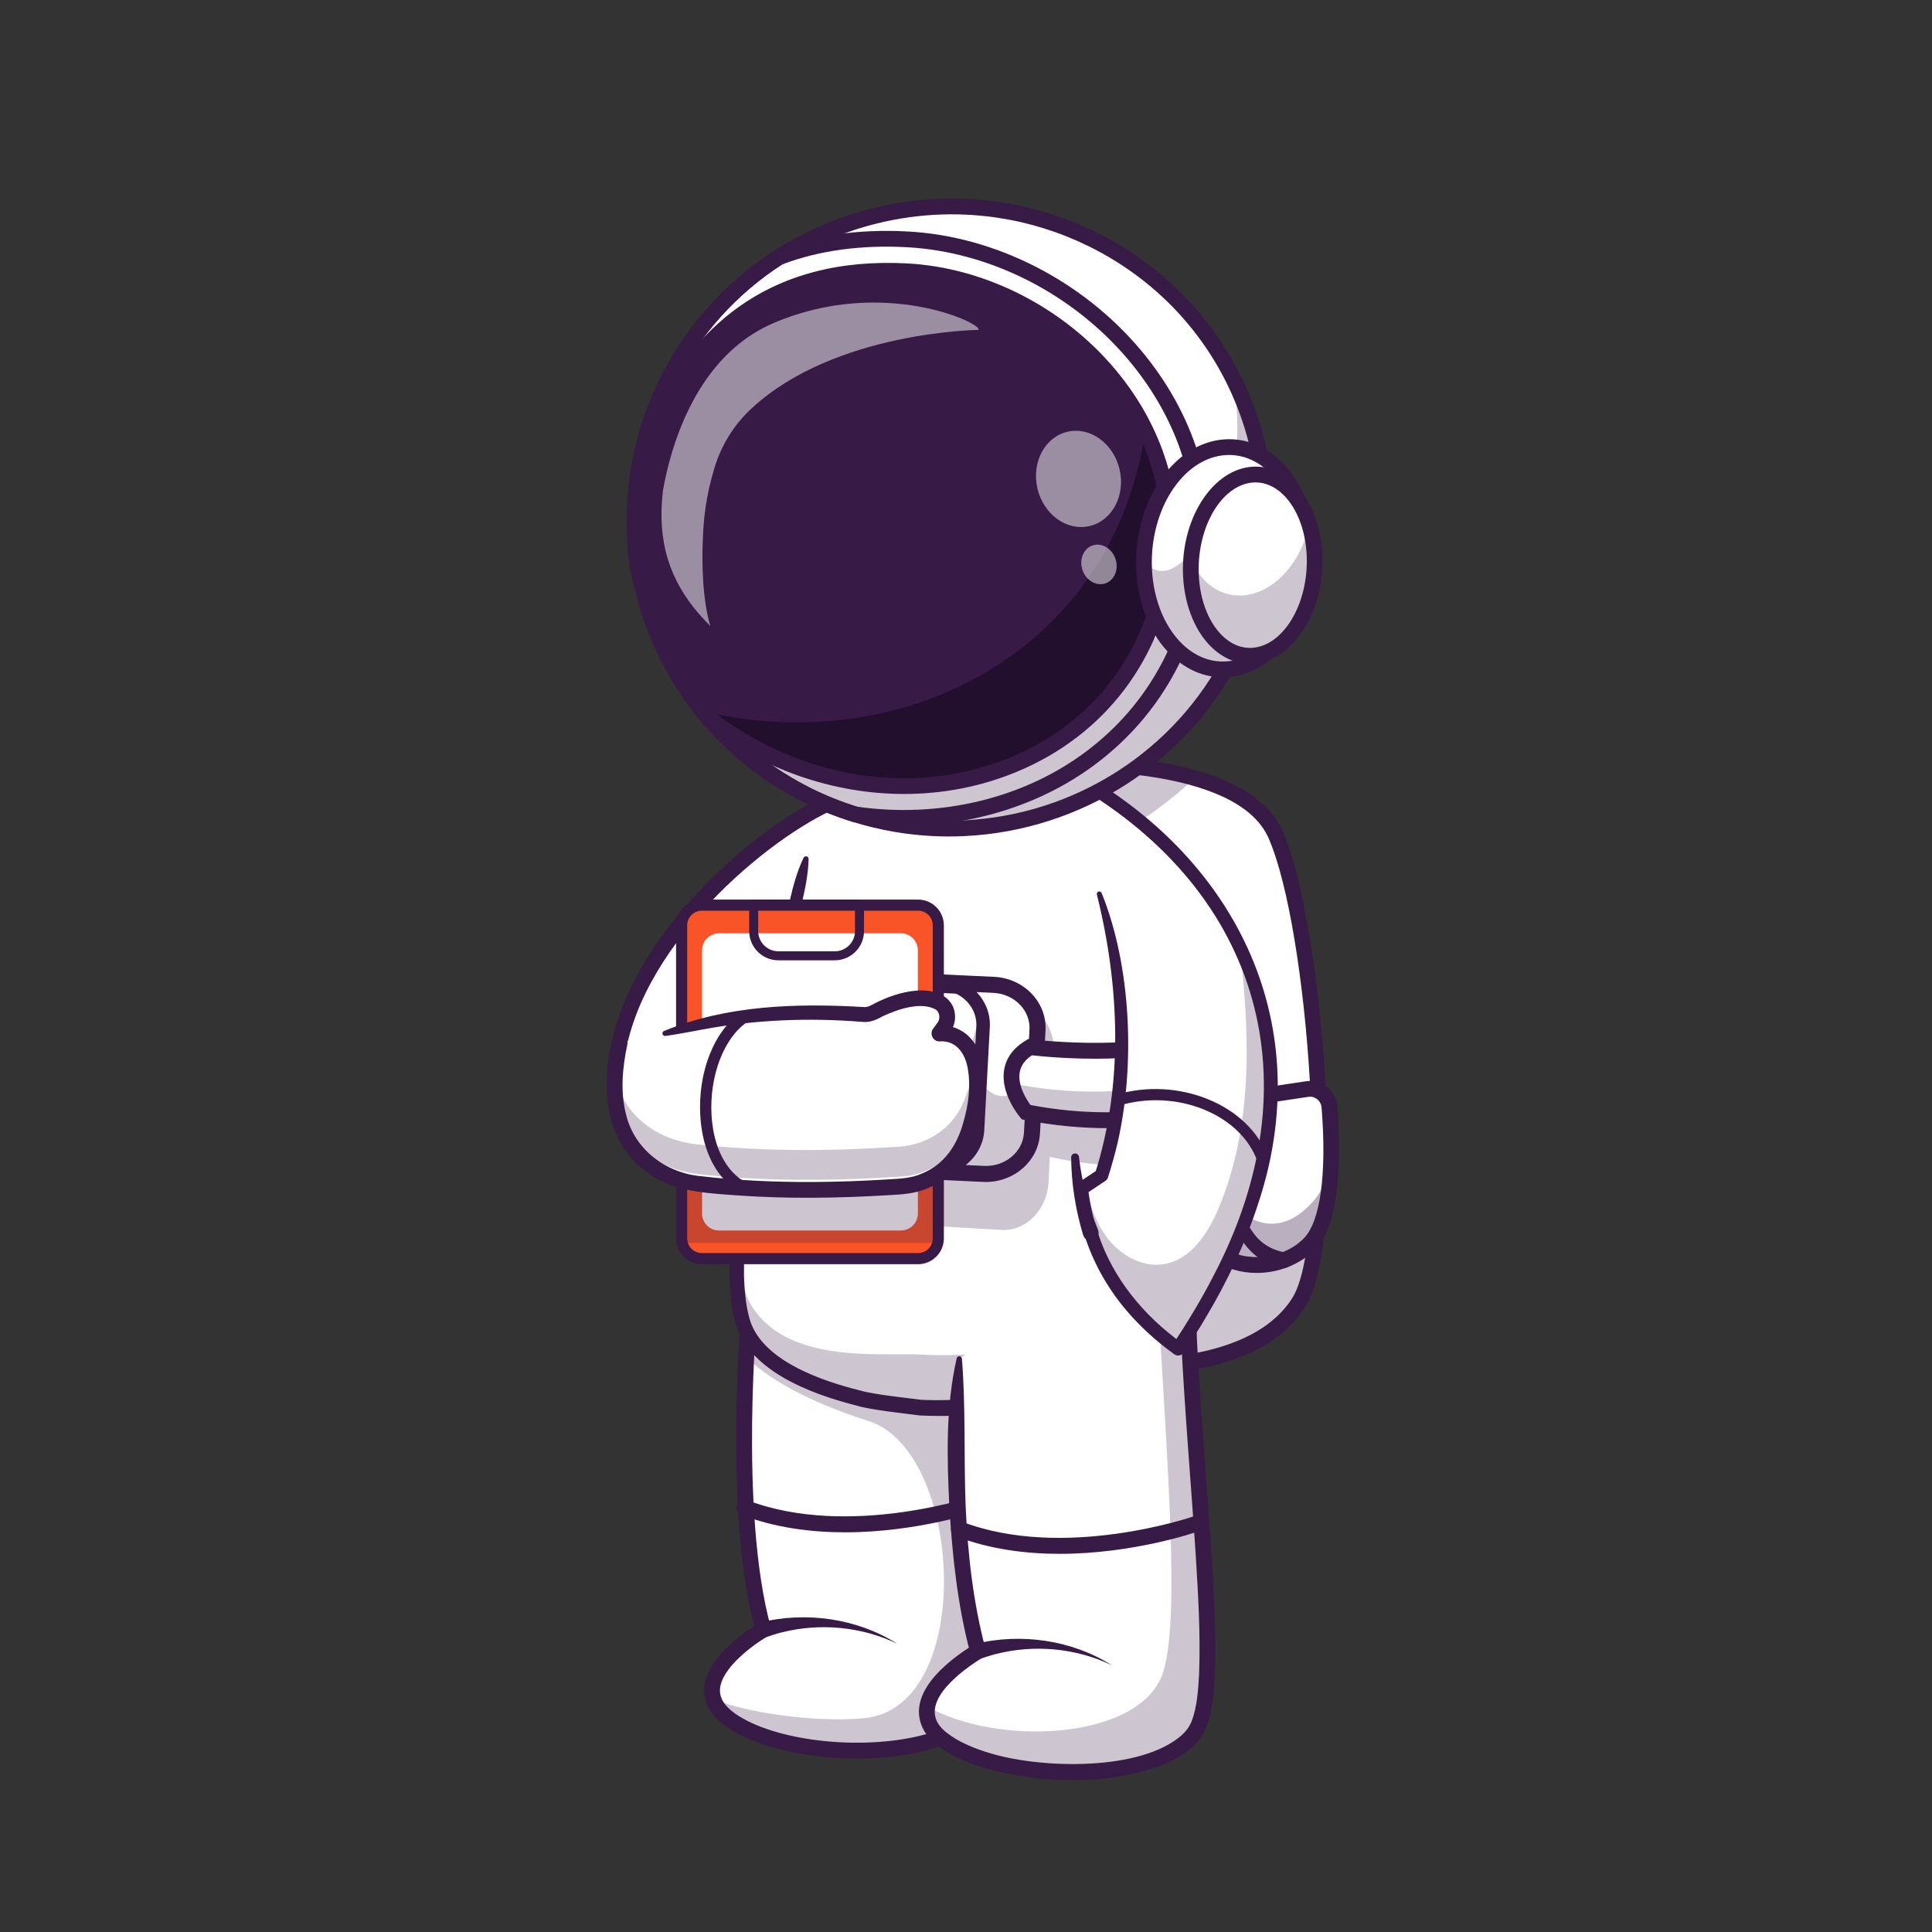 <svg xmlns="http://www.w3.org/2000/svg" xmlns:xlink="http://www.w3.org/1999/xlink" version="1.1" id="Layer_1" x="0px" y="0px" viewBox="0 0 4000 4000" style="enable-background:new 0 0 4000 4000;" xml:space="preserve">
<rect x="0" y="0" width="4000" height="4000" fill="#333333" stroke="none"/>
<g>
	
	<g>
		<g>
			<g>
				<path style="fill:#FFFFFF;" d="M2688.708,2697.224c-104.104,161.691-405.923,129.887-405.923,129.887l-73.038-1036.896      l-14.757-209.424c0,0,170.43-7.558,303.42,38.062c64.084,21.939,119.44,56.261,142.9,109.685      C2722.976,1914.151,2774.242,2564.336,2688.708,2697.224z"/>
			</g>
			<g style="opacity:0.25;">
				<path style="fill:#371A45;" d="M2722.16,2157.537c19.45,227.124,14.571,465.031-33.451,539.66      c-104.09,161.7-405.949,129.908-405.949,129.908l-87.737-1246.279c0,0,3.171-0.158,9.007-0.243l68.392,971.72      c0,0,301.859,31.792,405.949-129.907C2706.555,2378.575,2719.885,2278.568,2722.16,2157.537z"/>
			</g>
			<g>
				<path style="fill:#371A45;" d="M2345.46,2846.154c-36.282,0-60.936-2.445-64.395-2.808c-8.958-0.943-15.455-8.97-14.516-17.929      c0.941-8.961,9.019-15.474,17.926-14.526c2.918,0.302,293.112,28.776,390.509-122.511      c79.733-123.854,34.698-763.88-48.604-953.256c-67.004-152.328-427.007-138.212-430.644-138.039      c-8.968,0.368-16.625-6.577-17.022-15.579c-0.397-9.002,6.577-16.622,15.579-17.022      c15.725-0.697,386.057-15.057,461.958,157.501c80.004,181.88,137.49,842.209,46.171,984.058      C2623.552,2828.554,2442.759,2846.151,2345.46,2846.154z"/>
			</g>
			<g>
				<path style="fill:#FFFFFF;" d="M2706.77,2254.727l-202.176,30.267c-18.049,2.702-32.067,17.546-34.056,36.182      c-7.285,68.244-16.15,226.759,51.15,274.066c55.859,39.265,141.464,28.044,188.851-19.383      c53.008-53.051,48.046-207.54,41.953-283.759C2750.598,2268.404,2729.66,2251.3,2706.77,2254.727z"/>
			</g>
			<g style="opacity:0.35;">
				<path style="fill:#371A45;" d="M2470.553,2321.199c-7.32,68.221-16.156,226.744,51.15,274.028      c55.869,39.284,141.452,28.059,188.866-19.382c32.574-32.649,43.247-103.654,45.21-171.194      c-6.88,34.168-19.406,62.413-36.072,81.551c-95.49,109.65-180.151-5.478-180.151-5.478s-11.283,30.24-21.747,32.658      c-43.755,10.109-44.274-132.854-42.873-206.835C2472.632,2310.971,2471.098,2315.906,2470.553,2321.199z"/>
			</g>
			<g>
				<path style="fill:#371A45;" d="M2601.778,2635.483c-32.074,0-63.708-8.78-89.474-26.892      c-71.913-50.552-67.201-202.858-57.992-289.146c2.774-25.98,22.458-46.783,47.866-50.586l202.176-30.268      c15.377-2.286,30.605,1.789,42.856,11.52c12.415,9.86,20.267,24.691,21.546,40.692c6.906,86.407,10.026,239.843-46.676,296.591      C2690.521,2618.977,2645.739,2635.48,2601.778,2635.483z M2712.613,2270.606c-1.136,0-2.281,0.085-3.427,0.256v0.002      l-202.176,30.268c-10.726,1.604-19.05,10.557-20.25,21.773c-14.163,132.71,2.401,229.529,44.309,258.988      c47.883,33.659,124.783,25.615,167.927-17.566c34.651-34.68,48.221-133.429,37.233-270.927      c-0.568-7.12-3.876-13.419-9.312-17.736C2722.744,2272.352,2717.764,2270.606,2712.613,2270.606z M2706.77,2254.727h0.049      H2706.77z"/>
			</g>
			<g>
				<path style="fill:#371A45;" d="M2547.396,2356.357c10.47,70.201,6.792,151.647,56.187,206.932      c15.222,16.137,35.25,25.93,57.174,29.813c8.904,1.54,14.867,10.033,13.289,18.931c-1.572,8.877-10.043,14.799-18.92,13.227      c-91.523-19.635-115.45-110.634-120.272-191.642c-1.956-25.411-2.176-50.848-4.6-75.123      C2529.319,2347.53,2545.561,2345.364,2547.396,2356.357L2547.396,2356.357z"/>
			</g>
			<g style="opacity:0.25;">
				<path style="fill:#371A45;" d="M2462.132,1621.457c-84.373,75.994-182.677,134.198-288.663,171.362l-14.757-209.424      C2158.712,1583.395,2329.142,1575.837,2462.132,1621.457z"/>
			</g>
		</g>
		<g>
			<g>
				<path style="fill:#FFFFFF;" d="M1274.328,2211.748c22.706-258.496,311.73-496.241,453.912-554.512l123.535,11.654      l-223.761,615.341L1274.328,2211.748z"/>
			</g>
			<g>
				<path style="fill:#371A45;" d="M1628.024,2300.55c-1.087,0-2.187-0.11-3.286-0.334l-353.685-72.483      c-8.12-1.665-13.702-9.154-12.978-17.412c22.933-261.101,309.82-505.002,463.979-568.181c2.44-0.999,5.09-1.385,7.72-1.148      l123.533,11.654c5.029,0.475,9.556,3.252,12.256,7.523c2.701,4.271,3.271,9.551,1.543,14.297l-223.759,615.342      C1640.968,2296.357,1634.762,2300.55,1628.024,2300.55z M1292.136,2198.744l325.358,66.677l211.734-582.271l-98.461-9.287      c-65.131,27.701-170.279,98.486-262.383,196.706C1396.609,1947.109,1309.129,2065.127,1292.136,2198.744z"/>
			</g>
			<g>
				<path style="fill:#FFFFFF;" d="M1552.678,2697.631c0,0-41.005,427.391,27.654,676.565c0,0-184.184,105.761-67.115,187.33      c127.855,89.084,461.67,86.386,521.322-28.549c61.01-117.552-31.163-665.645-21.714-1053.843"/>
			</g>
			<g>
				<path style="fill:#371A45;" d="M1749.519,3172.503c-69.79,0-144.474-9.322-214.574-36.267      c-8.41-3.235-12.607-12.673-9.375-21.086c3.235-8.41,12.673-12.605,21.086-9.375c211.558,81.33,477.701-9.985,480.365-10.921      c8.505-2.976,17.812,1.506,20.788,10.014c2.976,8.505-1.506,17.812-10.014,20.788      C2030.028,3128.375,1901.367,3172.503,1749.519,3172.503z"/>
			</g>
			<g>
				<path style="fill:#371A45;" d="M1857.496,3403.147c-73.851-35.684-160.556-43.474-239.695-23.285      c-10.256,2.27-23.82,7.326-33.991,10.347c-20.684,6.03-30.355-24.113-9.923-31.189      C1669.146,3335.956,1774.479,3350.52,1857.496,3403.147L1857.496,3403.147z"/>
			</g>
			<g style="opacity:0.25;">
				<path style="fill:#371A45;" d="M1475.66,3517.809c4.712,14.849,15.996,29.641,36.208,43.738      c127.842,89.035,461.647,86.378,521.29-28.542c61.007-117.578-31.186-665.659-21.7-1053.869l-460.16,218.516      c0,0-4.153,43.565-7.626,110.991c38.068,37.498,112.281,88.111,255.561,133.872c193.996,61.938,222.082,589.104-7.873,614.525      C1711.133,3565.881,1565.372,3552.476,1475.66,3517.809z"/>
			</g>
			<g>
				<path style="fill:#371A45;" d="M1773.959,3640.858c-104.487,0-209.62-23.828-270.067-65.943      c-31.731-22.11-47.161-48.402-45.862-78.151c2.623-60.068,74.531-111.763,103.4-130.153      c-64.273-250.31-26.651-653.243-24.993-670.538c0.863-8.971,8.839-15.504,17.8-14.685c8.971,0.861,15.542,8.829,14.684,17.8      c-0.407,4.244-39.921,427.3,27.141,670.674l3.354,12.174l-10.952,6.304c-26.553,15.291-95.895,64.836-97.833,109.874      c-0.78,18.09,9.66,34.42,31.914,49.926c80.335,55.976,256.036,76.676,383.673,45.196c58.133-14.333,98.564-38.439,113.84-67.874      c32.93-63.449,16.927-279.598-0.015-508.442c-12.922-174.541-27.567-372.37-23.528-538.283      c0.217-9.01,7.549-16.276,16.708-15.913c9.007,0.219,16.132,7.698,15.913,16.708c-3.998,164.309,10.584,361.288,23.45,535.08      c18.787,253.773,33.627,454.221-3.564,525.881c-19.952,38.442-66.633,67.671-134.994,84.528      C1870.47,3635.761,1822.28,3640.858,1773.959,3640.858z"/>
			</g>
			<g>
				<path style="fill:#FFFFFF;" d="M2495.013,2346.865l-156.248,11.126c-13.949,0.993-25.432,10.607-27.904,23.439      c-9.053,46.99-23.918,156.532,25.168,192.639c40.742,29.969,106.819,26.364,145.497-4.225      c43.266-34.217,47.346-141.641,46.569-194.817C2527.853,2358.495,2512.703,2345.606,2495.013,2346.865z"/>
			</g>
			<g style="opacity:0.35;">
				<path style="fill:#371A45;" d="M2310.871,2381.448c-9.079,46.973-23.922,156.521,25.17,192.612      c40.749,29.983,106.809,26.374,145.509-4.224c26.59-21.06,38.376-69.801,43.323-116.563      c-7.007,23.369-18.031,42.353-31.76,54.817c-78.659,71.41-137.573-12.598-137.573-12.598s-10.175,20.429-18.306,21.595      c-33.997,4.877-27.106-94.333-22.262-145.591C2312.983,2374.453,2311.558,2377.802,2310.871,2381.448z"/>
			</g>
			<g>
				<path style="fill:#371A45;" d="M2404.724,2614.178c-29.162,0-58.011-8.086-80.228-24.43      c-56.083-41.252-44.592-150.532-32.747-212c4.129-21.442,22.895-37.55,45.63-39.171l156.251-11.125      c14.143-1.024,28.208,3.81,38.471,13.229c9.775,8.97,15.264,21.069,15.455,34.061c1.104,75.628-7.359,173.516-53.957,210.369      C2469.195,2604.41,2436.772,2614.175,2404.724,2614.178z M2496.394,2366.279l-156.248,11.125      c-5.104,0.366-9.383,3.608-10.175,7.708c-13.081,67.893-15.328,149.064,17.59,173.278c32.313,23.772,89.267,21.99,121.889-3.812      c25.876-20.462,40.523-87.478,39.18-179.265c-0.039-2.793-1.572-4.78-2.852-5.953      C2503.371,2367.149,2499.978,2366.042,2496.394,2366.279L2496.394,2366.279z M2495.012,2346.865h0.049H2495.012z"/>
			</g>
			<g>
				<path style="fill:#371A45;" d="M2371.546,2409.197c5.108,48.687-0.979,106.079,34.43,143.202      c10.195,10.027,23.374,15.984,38.027,19.036c10.571,2.154,17.384,12.503,15.182,23.065      c-2.26,11.136-13.845,18.007-24.702,14.681c-20.215-5.927-39.972-17.157-53.77-33.508      c-14.142-16.444-21.865-36.246-25.912-55.234c-8.05-36.585-3.604-74.194-3.816-109.978      C2351.004,2397.426,2369.9,2396.231,2371.546,2409.197L2371.546,2409.197z"/>
			</g>
			<g>
				<path style="fill:#371A45;" d="M2402.219,1975.656c-57.639,5.642-115.322,16.478-170.749,33.258      c-24.888,6.61-35.661-29.256-11.139-37.397c59.96-10.765,120.764-14.189,181.599-12.63      C2412.393,1959.359,2412.684,1974.839,2402.219,1975.656L2402.219,1975.656z"/>
			</g>
			<g style="opacity:0.35;">
				<path style="fill:#371A45;" d="M1977.828,2701.389c-1.804,8.964-3.476,17.762-5.014,26.437      C1974.308,2719.152,1975.98,2710.354,1977.828,2701.389z"/>
			</g>
			<g>
				<path style="fill:#FFFFFF;" d="M2500.54,2516.055c-0.055,2.178-0.164,4.356-0.219,6.534      c-2.184,52.762-10.594,97.48-25.124,132.55c-0.108,0.222-0.217,0.49-0.327,0.711c-0.382,0.934-0.765,1.823-1.147,2.801      c-9.667,22.448-21.791,43.695-36.101,63.431c-46.149,64.008-115.074,113.259-198.689,143.708      c-37.74,13.69-139.487,47.695-275.916,49.117c-17.968,0.222-36.647-0.222-55.871-1.245      c-84.981-4.756-289.734-44.228-357.567-147.353c-45.494-69.076-34.952-267.99,20.099-569.985      c0.765-4.223,1.584-8.534,2.294-12.846c1.42-7.424,2.84-14.891,4.26-22.448c2.227-11.852,3.736-19.842,4.151-22.047      c37.208-198.325,61.273-326.596,103.569-390.845c5.291-8.037,23.869-34.823,32.632-74.587      c3.394-15.401,4.376-28.485,4.662-37.293c290.974-57.626,525.539-19.071,582.71,102.557      c9.513,20.239,15.695,46.136,13.404,79.682c37.06,82.403,64.023,147.596,77.772,184.157c4.697,12.49,9.174,24.848,13.544,37.16      c8.028,22.936,15.621,45.606,22.666,67.831c0.381,1.156,0.765,2.356,1.147,3.556      C2481.861,2268.867,2503.871,2408.529,2500.54,2516.055z"/>
			</g>
			<g style="opacity:0.25;">
				<path style="fill:#371A45;" d="M2473.773,2621.448c-41.058,108.951-125.272,191.567-234.886,237.17      c-42.694,17.769-167.461,65.415-331.706,54.837c-85.003-5.429-289.712-50.645-357.592-168.714      c-21.101-36.687-30.15-105.312-28.25-202.9c1.766,57.938,16.728,129.871,31.339,155.79      c72.221,128.111,269.346,102.444,354.348,106.882c164.242,8.635,289.021-30.461,331.72-45.051      c109.626-37.426,193.86-105.216,234.946-194.593c17.141-37.23,26.245-86.55,27.047-145.565      C2501.965,2502.229,2492.801,2571,2473.773,2621.448z"/>
			</g>
			<g style="opacity:0.35;">
				<path style="fill:#371A45;" d="M1539.31,2308.118c-10.641,90.248-16.778,168.472-17.971,233.724      C1519.48,2481.054,1525.706,2402.623,1539.31,2308.118z"/>
			</g>
			<g>
				<path style="fill:#371A45;" d="M1674.088,1778.508c-0.704,29.674-6.382,58.396-13.006,87.079      c-18.633,83.331-39.285,173.858-55.489,257.08c-32.359,171.051-66.921,344.267-65.247,518.484      c0.92,28.54,3.197,57.195,10.039,83.63c20.647,90.456,149.989,134.167,230.61,154.091c27.838,8.311,98.787,15.752,128.266,19.43      c56.36,2.26,127.305-1.598,187.463-13.409c91.703-17.738,184.274-47.314,258.197-106.129      c59.906-47.627,106.997-113.78,122.486-189.313c26.719-139.919,0.191-285.28-33.25-422.447      c-31.84-123.76-76.452-244.297-129.078-361.041c-3.703-8.215-0.045-17.876,8.17-21.579c8.215-3.703,17.862-0.077,21.565,8.138      c79.919,177.303,144.006,364.075,169.247,557.884c20.904,178.946,13.667,334.031-138.282,454.657      c-78.459,62.207-175.893,93.725-273.044,112.258c-65.01,11.995-131.422,16.418-197.482,13.322      c-30.894-3.939-102.865-11.599-131.843-20.515c-93.51-23.787-228.195-72.532-252.5-177.768      c-7.613-30.374-9.65-60.511-10.49-90.385c-0.805-177.435,35.046-351.765,68.735-524.654      c16.698-83.296,37.851-174.376,57.105-257.515c6.642-28.534,14.591-56.77,27.397-83.806c1.296-2.735,4.563-3.901,7.298-2.606      C1672.983,1774.355,1674.151,1776.4,1674.088,1778.508L1674.088,1778.508z"/>
			</g>
			<g>
				<path style="fill:#FFFFFF;" d="M1986.133,2812.634c0,0-30.081,356.929,38.579,606.104c0,0-184.184,105.761-67.115,187.33      c127.855,89.084,461.67,86.386,521.322-28.549c61.01-117.552-31.163-665.645-21.714-1053.843L1986.133,2812.634z"/>
			</g>
			<g style="opacity:0.25;">
				<path style="fill:#371A45;" d="M2456.793,2399.245c5.024,463.652,78.154,1043.091,22.119,1175.913      c-59.641,141.4-393.448,144.718-521.302,35.13c-29.055-24.924-39.541-51.663-38.886-77.776      c145.494,83.287,430.804,69.761,485.528-59.992c51.557-122.05-6.171-622.022-19.715-1062.19      c-58.438,5.322-129.547,3.194-211.197-15.155l-2.185,50.285c-2.567,58.49-46.368,103.89-97.27,100.947l-430.367-24.673      c-50.956-2.943-90.606-53.103-88.04-111.592l2.403-54.606l9.121-207.968c2.458-58.489,46.26-103.889,97.269-100.946      l430.313,24.673c6.336,0.376,12.507,1.441,18.406,3.256c41.78,12.274,71.873,57.112,69.634,108.336l-1.967,45.338      c43.092,5.511,204.916,22.168,319.662-21.041c-2.185,74.332-10.595,137.33-25.124,186.738c-0.109,0.313-0.218,0.689-0.327,1.002      C2469.082,2396.427,2463.073,2397.868,2456.793,2399.245z"/>
			</g>
			<g>
				<path style="fill:#371A45;" d="M1991.552,2813.09c8.151,101.475,3.767,202.121,7.664,303.455      c4.169,100.241,15.607,200.964,41.226,297.857c0,0,3.207,12.094,3.207,12.094l-10.812,6.39      c-39.999,24.666-126.298,87.443-87.948,139.351c8.677,11.601,21.85,20.595,34.116,28.156      c23.922,13.788,50.047,23.642,76.769,31.134c104.014,30.014,306.233,35.667,391.11-39.208      c9.002-8.288,16.363-18.277,20.704-29.729c10.698-28.439,13.1-63.719,14.925-94.865c3.22-81.591-1.73-163.774-6.698-245.439      c-10.12-154.905-23.858-309.758-31.129-465.035c-3.619-77.601-11.753-156.058,7.085-233.709c0.724-2.986,3.732-4.82,6.718-4.095      c2.188,0.535,3.752,2.28,4.156,4.36c11.75,57.49,11.9,115.643,13.12,173.931c1.705,96.813,9.316,193.307,15.962,290.024      c8.263,116.196,18.167,232.547,22.817,349.149c1.683,43.794,2.414,88.172,0.565,132.348      c-3.187,43.33-4.333,89.788-29.225,128.093c-20.452,28.2-52.833,46.844-84.311,58.737      c-108.751,39.341-243.517,36.208-354.569,6.871c-45.916-13.243-106.738-36.446-133.171-78.536      c-42.855-74.838,46.05-144.818,102.755-179.837c0.001,0-7.603,18.484-7.603,18.484c-26.661-99.817-37.216-202.302-43.54-304.906      c-4.943-102.236-7.542-205.352,15.269-305.989c0.714-2.954,3.687-4.771,6.64-4.059      C1989.745,2808.694,1991.396,2810.761,1991.552,2813.09L1991.552,2813.09z"/>
			</g>
			<g>
				<path style="fill:#371A45;" d="M2193.899,3217.044c-69.79,0-144.475-9.322-214.574-36.267      c-8.41-3.235-12.607-12.673-9.375-21.086s12.678-12.6,21.086-9.375c211.549,81.33,477.701-9.987,480.365-10.92      c8.5-2.986,17.812,1.509,20.788,10.014c2.976,8.505-1.507,17.812-10.014,20.788      C2474.409,3172.915,2345.745,3217.044,2193.899,3217.044z"/>
			</g>
			<g>
				<ellipse style="fill:#FFFFFF;" cx="1530.202" cy="2445.362" rx="82.406" ry="76.795"/>
			</g>
			<g style="opacity:0.35;">
				<path style="fill:#371A45;" d="M1447.844,2447.452c1.245,42.396,39.109,75.861,84.603,74.7      c45.494-1.16,81.402-36.507,80.157-78.903c-0.344-11.713-3.486-22.804-8.884-32.617c-12.461,26.263-40.342,44.982-73.202,45.821      c-32.86,0.838-61.798-16.432-75.716-42.022C1449.987,2424.504,1447.5,2435.739,1447.844,2447.452z"/>
			</g>
			<g>
				<path style="fill:#371A45;" d="M1530.167,2538.472c-53.175,0.002-97.165-40.099-98.647-90.529l0,0      c-0.702-23.862,8.186-46.798,25.022-64.585c18.038-19.055,43.912-30.38,70.989-31.07c54.347-1.507,99.846,39.207,101.352,90.493      c0.702,23.862-8.186,46.8-25.022,64.588c-18.039,19.055-43.912,30.38-70.989,31.07      C1531.969,2538.462,1531.067,2538.472,1530.167,2538.472z M1530.233,2384.883c-0.622,0-1.243,0.01-1.867,0.024      c-18.468,0.47-36.009,8.083-48.124,20.884c-10.831,11.44-16.549,26.068-16.106,41.191v0.002      c0.98,33.374,31.548,59.795,67.903,58.833c18.468-0.47,36.009-8.083,48.124-20.881c10.83-11.442,16.549-26.073,16.105-41.196      C1595.304,2410.941,1565.859,2384.883,1530.233,2384.883z"/>
			</g>
			<g>
				<g style="opacity:0.35;">
					<path style="fill:#371A45;" d="M1526.771,2259.107c13.947-86.233,16.504-166.173,12.505-237.32       c-1.83,41.094-5.956,84.226-13.238,129.132c-8.485,52.665-11.043,107.644-5.721,161.616       C1521.752,2294.583,1523.951,2276.714,1526.771,2259.107z"/>
				</g>
				<g>
					<path style="fill:#FFFFFF;" d="M1606.303,2407.721l430.366,20.08c50.936,2.391,94.74-34.511,97.306-82.04l11.454-213.425       c2.237-41.609-27.861-78.048-69.612-88.065c-5.909-1.457-12.071-2.308-18.422-2.615l-430.301-20.081       c-51.001-2.392-94.805,34.512-97.306,82.039l-9.115,169.037l-2.403,44.388       C1515.704,2364.568,1555.367,2405.329,1606.303,2407.721z"/>
				</g>
				<g>
					<path style="fill:#FFFFFF;" d="M2519.028,2128.248c0,0,39.866,29.485,41.683,75.05c2.101,52.68-33.237,74.087-33.237,74.087       s-154.667,74.037-403.046,25.279c0,0-73.21-85.998,8.129-134.683C2132.556,2167.98,2394.686,2201.205,2519.028,2128.248z"/>
				</g>
				<g>
					<path style="fill:#FFFFFF;" d="M1606.303,2407.721l430.366,20.08c50.936,2.391,94.74-34.511,97.306-82.04l11.454-213.425       c2.237-41.609-27.861-78.048-69.612-88.065c-5.909-1.457-12.071-2.308-18.422-2.615l-430.301-20.081       c-51.001-2.392-94.805,34.512-97.306,82.039l-9.115,169.037l-2.403,44.388       C1515.704,2364.568,1555.367,2405.329,1606.303,2407.721z"/>
				</g>
				<g style="opacity:0.25;">
					<path style="fill:#371A45;" d="M1606.303,2407.721l430.366,20.08c50.936,2.391,94.74-34.511,97.306-82.04l11.454-213.425       c2.237-41.609-27.861-78.048-69.612-88.065c-25.25,13.984-41.289,22.937-41.289,22.937       c-30.159,170.338-87.097,253.323-315.561,246.145c-98.617-3.122-160.064-20.03-198.294-40.702l-2.403,44.388       C1515.704,2364.568,1555.367,2405.329,1606.303,2407.721z"/>
				</g>
				<g>
					<path style="fill:#371A45;" d="M2041.342,2447.157c-1.86,0-3.717-0.044-5.594-0.132l-430.332-20.086       c-30.595-1.428-59.615-14.931-79.616-37.045c-18.677-20.654-28.167-46.891-26.717-73.88l11.474-213.455       c3.125-58.131,55.837-103.13,117.409-100.209l430.332,20.089c30.597,1.428,59.615,14.931,79.616,37.045       c18.677,20.654,28.165,46.891,26.717,73.878l-11.474,213.457C2150.126,2403.18,2100.515,2447.153,2041.342,2447.157z        M1622.371,2040.675c-38.924,0-71.482,28.004-73.412,63.947l-11.474,213.455c-0.897,16.681,5.083,33.025,16.837,46.023       c13.176,14.57,32.452,23.472,52.887,24.428l430.332,20.086c40.626,1.931,75.221-26.751,77.213-63.857l11.474-213.457       c0.897-16.681-5.083-33.025-16.837-46.02c-13.176-14.57-32.452-23.472-52.887-24.428l-430.332-20.089       C1624.901,2040.704,1623.629,2040.675,1622.371,2040.675z"/>
				</g>
				<g>
					<path style="fill:#FFFFFF;" d="M1589.115,2405.336c5.519,1.34,11.227,2.135,17.189,2.385l430.366,20.08       c37.327,1.726,70.815-17.581,87.038-46.818c5.917-10.615,9.553-22.539,10.203-35.221l5.134-94.815l1.693-31.283l4.692-87.327       c2.565-47.528-37.098-88.289-88.034-90.68l-92.994-4.318c42.458,9.529,73.207,46.262,70.974,88.295l-6.159,115.287       l-5.294,98.198c-2.567,47.468-46.37,84.431-97.307,82.039L1589.115,2405.336z"/>
				</g>
				<g style="opacity:0.25;">
					<path style="fill:#371A45;" d="M1589.115,2405.336c5.519,1.34,11.227,2.135,17.189,2.385l430.366,20.08       c50.936,2.391,94.74-34.511,97.241-82.039l6.827-126.099c-12.023,21.775-32.938,48.217-64.209,49.637       c-17.157,0.814-33.344-11.419-47.312-28.38l-5.294,98.198c-2.567,47.468-46.37,84.431-97.307,82.039L1589.115,2405.336z"/>
				</g>
				<g>
					<path style="fill:#371A45;" d="M2041.415,2441.914c-1.794,0-3.591-0.041-5.402-0.127l-430.364-20.101       c-6.599-0.271-13.275-1.187-19.769-2.718l3.866-27.582l337.538,15.784c43.473,2.067,80.528-28.818,82.648-68.805l11.472-213.46       c1.86-34.6-23.392-65.702-60.044-73.953l3.72-27.614l92.952,4.322c29.252,1.382,56.96,14.28,76.032,35.392       c17.71,19.606,26.697,44.477,25.31,70.036l-11.472,213.433C2145.059,2400.118,2097.82,2441.914,2041.415,2441.914z        M1999.4,2412.075l37.925,1.772c43.493,2.099,80.528-28.82,82.649-68.808v-0.01l11.471-213.45       c0.982-18.07-5.458-35.746-18.136-49.779c-14.112-15.618-34.734-25.169-56.583-26.2l-34.866-1.621       c18.482,19.223,28.95,45.009,27.475,72.427l-11.472,213.45C2036.315,2369.046,2021.597,2394.733,1999.4,2412.075z"/>
				</g>
				<g>
					<path style="fill:#22A7F0;" d="M1859.862,2226.19c-0.376,7.895,8.503,72.118,8.503,72.118s21.664,0.895,48.266,1.994       c33.235,1.373,61.702-29.582,63.584-69.14c1.882-39.558-23.535-72.739-56.769-74.112c-22.429-0.927-48.266-1.994-48.266-1.994       S1860.474,2213.328,1859.862,2226.19z"/>
				</g>
				<g style="opacity:0.35;">
					<path style="fill:#371A45;" d="M1859.862,2226.19c-0.376,7.895,8.503,72.118,8.503,72.118s21.664,0.895,48.266,1.994       c33.235,1.373,61.702-29.582,63.584-69.14c1.882-39.558-23.535-72.739-56.769-74.112c-22.429-0.927-48.266-1.994-48.266-1.994       S1860.474,2213.328,1859.862,2226.19z"/>
				</g>
				<g>
					<path style="fill:#371A45;" d="M1918.74,2313.163c-0.878,0-1.755-0.017-2.638-0.054l-33.522-1.385       c-14.787-0.612-26.885-11.279-28.769-25.361c-7.111-53.243-6.852-58.718-6.755-60.778v-0.007       c0.366-7.659,4.534-27.93,12.388-60.256c3.306-13.622,16.298-23.087,30.834-22.47l33.696,1.392       c17.573,0.726,34.198,8.719,46.813,22.507c15.299,16.722,23.404,40.421,22.234,65.022       C1990.856,2277.259,1957.799,2313.163,1918.74,2313.163z M1872.669,2226.743c-0.012,1.18,0.273,9.192,6.552,56.224       c0.224,1.667,2.165,3.05,4.42,3.142l33.52,1.385c26.207,1.151,48.704-24.464,50.25-56.941       c0.848-17.829-4.814-34.776-15.54-46.498c-8.086-8.839-18.099-13.749-28.954-14.197l-33.698-1.392       c-2.296-0.095-4.441,1.182-4.861,2.906C1876.091,2205.389,1872.903,2222.26,1872.669,2226.743z"/>
				</g>
				<g>
					
						<ellipse transform="matrix(0.062 -0.998 0.998 0.062 -467.449 3955.754)" style="fill:#22A7F0;" cx="1871.773" cy="2226.682" rx="71.71" ry="60.224"/>
				</g>
				<g style="opacity:0.7;">
					<path style="fill:#FFFFFF;" d="M1812.262,2239.598c7.399-31.975,32.619-55.059,61.482-53.868       c28.806,1.139,51.747,26.245,56.087,58.686c1.138-4.911,1.875-9.981,2.096-15.265c1.891-39.546-23.524-72.707-56.738-74.107       c-33.273-1.347-61.689,29.587-63.58,69.132C1811.331,2229.46,1811.567,2234.583,1812.262,2239.598z"/>
				</g>
				<g style="opacity:0.35;">
					<path style="fill:#371A45;" d="M1868.35,2298.284c33.271,1.4,61.745-29.533,63.579-69.132       c0.502-9.98-0.773-19.584-3.475-28.332c-8.721,29.308-32.856,49.99-60.172,48.903c-24.797-1.037-45.267-19.849-53.263-45.775       c-1.881,6.406-3.074,13.185-3.408,20.229C1809.72,2263.775,1835.135,2296.937,1868.35,2298.284z"/>
				</g>
				<g>
					<path style="fill:#371A45;" d="M1870.475,2311.169c-0.878,0-1.755-0.017-2.638-0.054c-17.573-0.727-34.198-8.719-46.813-22.507       c-15.299-16.722-23.404-40.421-22.234-65.022c2.213-46.51,36.852-82.982,76.917-81.337       c17.573,0.726,34.198,8.719,46.813,22.507c15.299,16.722,23.404,40.421,22.234,65.022       C1942.59,2275.264,1909.533,2311.169,1870.475,2311.169z M1873.049,2167.833c-25.478,0-47.134,25.156-48.648,56.973       c-0.848,17.829,4.814,34.776,15.54,46.498c8.086,8.839,18.099,13.748,28.954,14.197c26.292,1.107,48.704-24.464,50.25-56.941       c0.848-17.829-4.814-34.775-15.54-46.498c-8.086-8.839-18.099-13.748-28.954-14.197       C1874.117,2167.842,1873.58,2167.833,1873.049,2167.833z"/>
				</g>
				<g>
					<path style="fill:#371A45;" d="M1740.178,2428.241c-0.151,0-0.302-0.002-0.456-0.007c-8.732-0.249-15.611-7.528-15.362-16.259       l3.7-130.546c0.156-5.514-2.781-10.787-7.859-14.104l-39.96-26.098c-14.716-9.614-22.992-25.498-22.141-42.49l8.763-175.233       c0.434-8.724,7.869-15.472,16.586-15.006c8.724,0.434,15.443,7.861,15.006,16.586l-8.761,175.233       c-0.283,5.638,2.65,11.03,7.847,14.426l39.958,26.097c14.36,9.38,22.653,24.888,22.183,41.486l-3.7,130.546       C1755.737,2421.45,1748.707,2428.241,1740.178,2428.241z"/>
				</g>
			</g>
			<g>
				<path style="fill:#FFFFFF;" d="M2519.028,2128.248c0,0,39.866,29.485,41.683,75.05c2.101,52.68-33.237,74.087-33.237,74.087      s-154.667,74.037-403.046,25.279c0,0-73.21-85.998,8.129-134.683C2132.556,2167.98,2394.686,2201.205,2519.028,2128.248z"/>
			</g>
			<g style="opacity:0.25;">
				<path style="fill:#371A45;" d="M2560.694,2203.331c2.099,52.619-33.217,74.021-33.217,74.021s-154.64,74.064-403.074,25.29      c0,0-24.069-28.356-29.228-61.628c1.173,1.642,1.936,2.496,1.936,2.496c181.555,35.669,313.028,5.683,370.619-13.029      c40.005-12.998,66.71-46.894,65.723-84.713c-0.014-0.52-0.031-1.043-0.052-1.569c-0.023-0.878-0.046-1.757-0.224-2.599      C2544.819,2154.506,2559.628,2176.031,2560.694,2203.331z"/>
			</g>
			<g>
				<path style="fill:#371A45;" d="M2291.722,2335.733c-50.228,0-107.324-4.668-170.438-17.059l-5.59-1.097l-3.693-4.337      c-1.682-1.979-41.135-48.997-33.047-98.14c4.127-25.066,19.34-45.63,45.223-61.119l4.834-2.893l5.594,0.707      c2.564,0.324,258.088,31.662,376.165-37.62l9.295-5.453l8.663,6.408c1.884,1.394,46.179,34.744,48.285,87.516      c2.455,61.59-39.307,87.616-41.086,88.694l-1.409,0.76C2529.644,2294.437,2441.089,2335.733,2291.722,2335.733z       M2133.553,2287.806c226.574,42.903,373.33-19.094,386.016-24.747c3.91-2.75,26.387-20.279,24.84-59.113      c-1.029-25.766-17.571-45.945-27.584-55.871c-121.29,62.594-340.746,41.289-380.436,36.791      c-14.626,9.858-22.892,21.49-25.218,35.431C2106.612,2247.631,2125.628,2276.995,2133.553,2287.806z"/>
			</g>
			<g>
				<path style="fill:#371A45;" d="M2301.875,3447.689c-73.849-35.685-160.555-43.473-239.694-23.286      c-10.256,2.272-23.82,7.325-33.991,10.347c-20.684,6.031-30.356-24.112-9.923-31.19      C2113.525,3380.498,2218.861,3395.06,2301.875,3447.689L2301.875,3447.689z"/>
			</g>
			<g>
				<g>
					<path style="fill:#F95427;" d="M1942.677,1915.912v648.067c0,3.217-0.373,6.293-1.026,9.277       c-4.242,18.693-20.884,32.632-40.883,32.632h-447.615c-19.999,0-36.641-13.938-40.883-32.632       c-0.652-2.984-1.025-6.06-1.025-9.277v-648.067c0-23.169,18.74-41.908,41.908-41.908h447.615       C1923.937,1874.004,1942.677,1892.744,1942.677,1915.912z"/>
				</g>
				<g>
					<path style="fill:#FFFFFF;" d="M1865.135,2547.617h-376.347c-19.457,0-35.231-15.773-35.231-35.231v-544.88       c0-19.458,15.773-35.231,35.231-35.231h376.347c19.457,0,35.231,15.773,35.231,35.231v544.88       C1900.365,2531.843,1884.592,2547.617,1865.135,2547.617z"/>
				</g>
				<g style="opacity:0.25;">
					<path style="fill:#371A45;" d="M1942.677,2330.849v233.131c0,0.032,0,0.064,0,0.096c-0.012,5.13-4.412,9.18-9.542,9.18       h-512.347c-5.13,0-9.53-4.05-9.542-9.18c0-0.032,0-0.064,0-0.096v-233.131H1942.677z"/>
				</g>
				<g>
					<path style="fill:#371A45;" d="M1900.772,2617.39h-447.625c-29.449,0-53.406-23.957-53.406-53.406v-648.077       c0-29.449,23.957-53.406,53.406-53.406h447.625c29.449,0,53.409,23.957,53.409,53.406v648.077       C1954.181,2593.433,1930.222,2617.39,1900.772,2617.39z M1453.147,1885.507c-16.761,0-30.4,13.639-30.4,30.4v648.077       c0,16.761,13.639,30.4,30.4,30.4h447.625c16.764,0,30.402-13.639,30.402-30.4v-648.077c0-16.761-13.639-30.4-30.402-30.4       H1453.147z"/>
				</g>
				<g>
					<g>
						<path style="fill:#FFFFFF;" d="M1376.283,2139.72c122.147-36.23,259.084-48.995,410.809-38.297        c8.163,0.576,16.394-1.041,23.534-5.039c38.922-21.796,96.16-38.772,130.813-22.146c19.696,9.449,25.359,34.976,12.662,52.752        l-9.093,12.73c91.711-3.275,93.669,131.531,51.149,226.551c-23.193,51.83-73.444,86.163-130.089,90.119        c-148.852,10.396-289.924,10.226-419.652-5.347c-30.823-3.7-60.79-13.478-86.99-30.13        c-70.41-44.752-106.212-128.289-76.377-262.546L1376.283,2139.72z"/>
					</g>
					<g style="opacity:0.25;">
						<g>
							<path style="fill:#371A45;" d="M1941.438,2074.222c-0.233-0.106-0.492-0.175-0.726-0.278l-0.366,0.485         c0.521-0.017,1.001,0.025,1.517,0.016C1941.716,2074.376,1941.586,2074.289,1941.438,2074.222z"/>
						</g>
						<g>
							<path style="fill:#371A45;" d="M2017.476,2192.585c-2.609,32.123-11.803,66.289-25.982,96.279         c-23.192,49.059-73.443,81.555-130.088,85.3c-148.853,9.84-289.925,9.679-419.652-5.061         c-30.823-3.502-60.79-12.757-86.99-28.519c-41.417-24.916-70.836-62.552-81.988-115.171         c-3.545,86.092,30.542,143.19,86.65,176.944c26.2,15.762,56.167,25.017,86.99,28.519         c129.727,14.741,270.8,14.901,419.652,5.061c56.645-3.744,106.895-36.241,130.088-85.3         C2020.166,2299.854,2029.981,2237.074,2017.476,2192.585z"/>
						</g>
					</g>
					<g>
						<path style="fill:#371A45;" d="M1374.762,2134.594c129.846-53.496,273.774-57.686,412.171-49.697        c9.415,1.42,17.114-3.867,25.038-8.046c26.411-13.165,53.908-22.933,83.786-25.724c35.611-3.743,78.764,9.194,81.484,50.852        c1.247,14.072-4.225,28.075-12.955,38.923c0,0-5.982,8.273-5.982,8.273c0.006,0.128-13.882-25.781-13.879-25.761        c52.95-2.589,85.072,38.103,92.087,87.16c6.54,41.255,0.716,83.29-10.817,122.743        c-15.32,56.19-49.143,104.133-104.372,126.549c-25.313,11.365-54.178,13.175-81.504,14.595        c-104.31,6.312-209.04,7.84-313.436,0.493c-88.255-6.625-161.992-9.116-223.849-82.919        c-35.9-43.663-48.284-102.261-46.014-157.132c0.981-27.199,5.002-53.906,10.601-80.077        c1.885-8.811,10.556-14.426,19.367-12.542c8.906,1.897,14.532,10.752,12.488,19.621        c-10.247,48.037-15.136,99.038-2.516,146.501c17.49,71.964,82.896,120.51,155.447,126.832        c76.699,8.987,153.9,12.314,231.189,11.952c51.567-0.223,103.166-2.189,154.721-5.3c23.685-1.49,49.091-2.206,70.991-12.162        c46.212-18.697,72.89-59.002,85.618-105.752c10.226-34.964,15.519-72.221,9.893-108.07        c-4.674-32.256-22.733-62.286-58.971-59.875c-13.185,0.785-21.525-15.525-13.618-25.796        c2.431-3.637,8.404-11.104,10.61-14.925c4.616-8.11,2.705-19.82-5.038-25.257c-31.547-17.286-80.275,0.098-111.216,14.7        c-12.519,7.273-26.591,12.756-41.296,10.896c-109.145-8.757-219.317-4.649-327.036,15.25        c-26.695,4.804-52.991,10.189-79.952,13.945c-2.988,0.502-5.855-1.59-6.235-4.612        C1371.248,2137.798,1372.616,2135.527,1374.762,2134.594L1374.762,2134.594z"/>
					</g>
					<g>
						<path style="fill:#371A45;" d="M1540.861,2471.261c-1.809,0-3.644-0.422-5.36-1.314        c-50.291-26.11-81.512-84.672-85.661-160.668c-4.929-90.3,29.057-175.83,84.567-212.833        c5.355-3.566,12.593-2.126,16.162,3.232c3.571,5.355,2.123,12.593-3.232,16.162c-48.126,32.079-78.646,111.103-74.221,192.169        c3.688,67.552,30.341,119.037,73.127,141.252c5.711,2.967,7.939,10.002,4.973,15.713        C1549.14,2468.969,1545.073,2471.261,1540.861,2471.261z"/>
					</g>
				</g>
				<g>
					<path style="fill:#371A45;" d="M1728.289,1988.217h-116.641c-33.388,0-60.553-27.165-60.553-60.554v-55.99       c0-5.148,4.176-9.324,9.324-9.324h219.101c5.148,0,9.324,4.176,9.324,9.324v55.99       C1788.843,1961.052,1761.678,1988.217,1728.289,1988.217z M1569.743,1880.997v46.666c0,23.106,18.799,41.906,41.905,41.906       h116.641c23.106,0,41.906-18.799,41.906-41.906v-46.666H1569.743z"/>
				</g>
			</g>
			<g>
				<g>
					<path style="fill:#FFFFFF;" d="M2439.146,2792.355c-111.6-80.973-183.624-187.912-200.452-330.979l9.23-6.153l32.725-21.817       c54.915-185.069,48.436-380.114-4.662-582.71l-67.921-181.433l25.966-56.313c139.804,81.253,262.033,198.541,332.75,346.549       C2670.691,2176.687,2663.792,2459.977,2439.146,2792.355z"/>
				</g>
				<g>
					<path style="fill:#371A45;" d="M2281.014,1849.378c61.433,152.126,69.415,356.299,33.087,515.742       c-5.01,21.303-13.254,51.705-20.042,72.245c-0.875,3.2-2.855,5.808-5.415,7.518c-0.234,0.191-41.945,27.937-42.195,28.13       c0,0,6.132-13.272,6.132-13.272c3.845,32.137,10.71,63.838,20.999,94.366c30.4,92.669,95.033,170.523,173.778,226.928       c-0.001,0-19.8,3.489-19.8,3.489c30.429-45.782,61.442-96.953,86.358-145.967c205.891-394.902,98.776-787.481-286.915-1013.514       c0.003,0,19.727-6.234,19.727-6.234l-25.974,56.307c-8.187,16.698-32.718,5.037-25.398-11.716c0,0,25.974-56.307,25.974-56.307       c3.216-7.016,11.521-10.093,18.531-6.857c326.075,187.619,486.267,525.608,365.416,890.71       c-26.639,82.314-64,161.95-108.409,236.045c-12.291,21.933-32.534,51.883-46.137,73.194c-4.282,6.679-13.49,8.293-19.801,3.488       c-55.141-39.984-104.486-89.233-140.29-147.626c-36.146-58.293-57.898-125.125-65.837-193.036       c-0.645-5.388,1.911-10.447,6.132-13.272l41.954-27.969l-5.649,7.657c59.15-186.468,50.707-388.625,3.717-577.413       c-0.681-2.776,1.017-5.58,3.794-6.262C2277.534,1845.092,2280.174,1846.745,2281.014,1849.378L2281.014,1849.378z"/>
				</g>
				<g>
					<path style="fill:#371A45;" d="M2242.022,2555.308c-15.34-51.438-23.902-105.16-24.306-159.063       c-0.033-4.494,3.582-8.164,8.076-8.198c4.552-0.05,8.102,3.651,8.239,8.065c5.842,52.271,19.529,102.704,39.267,149.887       C2281.42,2568.465,2247.815,2578.616,2242.022,2555.308L2242.022,2555.308z"/>
				</g>
				<g>
					<path style="fill:#371A45;" d="M2614.696,2413.335c-4.834,0-9.351-3.03-11.016-7.857       c-33.951-98.391-168.495-152.65-287.908-116.112c-6.15,1.882-12.674-1.58-14.555-7.735c-1.882-6.155,1.58-12.671,7.735-14.555       c130.887-40.043,278.901,21.078,316.76,130.802c2.101,6.084-1.131,12.717-7.215,14.816       C2617.238,2413.13,2615.956,2413.335,2614.696,2413.335z"/>
				</g>
				<g style="opacity:0.25;">
					<g>
						<path style="fill:#371A45;" d="M2439.146,2792.355c-111.6-80.973-183.624-187.912-200.452-330.979l9.23-6.153        c7.412,33.844,17.668,66.895,36.221,95.938c27.271,42.701,77.291,75.006,127.124,65.916        c53.796-9.789,88.665-61.907,110.248-112.113c42.795-99.48,58.551-208.89,59.53-317.134        c0.7-76.312-5.734-152.437-14.265-228.329C2670.691,2176.687,2663.792,2459.977,2439.146,2792.355z"/>
					</g>
				</g>
			</g>
			<g>
				<g>
					<path style="fill:#FFFFFF;" d="M1375.46,1345c45.929,97.476,116.784,183.954,209.154,249.36       c18.843,13.328,38.505,25.78,59.047,37.254c9.976,5.612,20.242,10.969,30.681,16.174       c31.541,15.518,63.739,28.259,96.367,38.321c28.101,8.74,56.541,15.444,85.036,20.259c34.411,5.832,68.989,8.808,103.393,9.127       c12.548,0.074,25.061-0.179,37.537-0.758c228.347-11.085,444.523-140.119,554.468-356.217       c162.027-318.3,32.107-704.85-290.071-863.414c-62.073-30.495-126.793-50.429-191.941-60.222       c-7.603-1.216-15.273-2.219-22.953-3.061c-20.525-2.39-41.052-3.807-61.527-4.249c-47.355-1.008-94.463,3.133-140.429,12.09       c-45.962,8.905-90.893,22.675-133.843,40.983c-13.66,5.813-27.127,12.069-40.403,18.823       c-19.888,10.13-39.282,21.205-58.139,33.392c-94.034,60.399-173.615,145.462-227.567,251.512       C1291.057,967.469,1294.476,1173.116,1375.46,1345z"/>
					<path style="fill:#371A45;" d="M1963.408,1717.28c-1.428,0-2.854-0.005-4.281-0.012c-34.871-0.322-69.751-3.401-103.68-9.151       c-28.984-4.897-57.67-11.732-85.264-20.313c-32.938-10.158-65.448-23.084-96.623-38.425       c-11.433-5.697-21.493-11.001-30.771-16.22c-20.179-11.272-40.097-23.84-59.198-37.352       c-90.237-63.891-162.762-150.356-209.738-250.051c-84.725-179.828-81.505-384.736,8.834-562.187       c52.219-102.644,131.126-189.854,228.191-252.201c18.375-11.874,37.988-23.138,58.294-33.479       c13.015-6.623,26.646-12.973,40.514-18.875c43.066-18.358,88.216-32.184,134.2-41.094       c46.418-9.044,93.798-13.102,140.803-12.12c20.459,0.441,41.216,1.874,61.694,4.261c8.191,0.897,15.728,1.901,23.028,3.069       c66.482,9.994,131.233,30.312,192.442,60.383c156.88,77.21,273.399,210.232,328.093,374.569       c54.262,163.032,41.043,337.492-37.22,491.242c-106.247,208.831-319.28,345.695-555.966,357.183       C1985.715,1717.022,1974.516,1717.28,1963.408,1717.28z M1377.066,1344.245c46.713,99.141,118.838,185.127,208.575,248.667       c18.999,13.439,38.81,25.939,58.884,37.152c9.229,5.192,19.24,10.47,30.609,16.135c31.002,15.255,63.335,28.113,96.099,38.215       c27.446,8.537,55.978,15.333,84.806,20.203c33.744,5.721,68.437,8.783,103.115,9.102c12.434,0.075,25.035-0.18,37.437-0.756       c235.411-11.428,447.298-147.551,552.97-355.248c77.832-152.899,90.978-326.389,37.018-488.512       c-54.394-163.427-170.272-295.721-326.291-372.506c-60.88-29.91-125.285-50.116-191.421-60.059       c-7.259-1.163-14.74-2.157-22.882-3.049c-20.384-2.377-41.026-3.8-61.373-4.239c-46.742-0.995-93.874,3.059-140.052,12.057       c-45.738,8.861-90.649,22.612-133.485,40.874c-13.792,5.87-27.35,12.186-40.294,18.772       c-20.196,10.284-39.704,21.488-57.982,33.298c-96.538,62.011-175.013,148.743-226.947,250.826       C1296.017,961.634,1292.826,1165.424,1377.066,1344.245L1377.066,1344.245z"/>
				</g>
				<g style="opacity:0.25;">
					<path style="fill:#371A45;" d="M2551.14,1358.503c-109.925,216.123-326.134,345.167-554.478,356.217       c-12.477,0.595-24.981,0.851-37.511,0.765c-34.415-0.303-68.984-3.304-103.393-9.11c-28.497-4.839-56.951-11.524-85.031-20.255       c-32.649-10.054-64.831-22.796-96.398-38.317c-10.412-5.239-20.677-10.571-30.677-16.165       c-20.543-11.488-40.182-23.975-59.035-37.288c-92.37-65.408-163.244-151.858-209.165-249.366       c-25.24-53.543-42.957-110.407-52.553-168.824c45.981,92.032,114.535,173.576,202.655,235.981       c18.827,13.366,38.493,25.8,59.036,37.288c9.959,5.608,20.225,10.939,30.677,16.165c31.567,15.521,63.749,28.262,96.358,38.331       c28.121,8.717,56.535,15.416,85.031,20.254c34.408,5.806,69.018,8.794,103.393,9.112c12.57,0.071,25.074-0.184,37.551-0.78       c228.345-11.05,444.514-140.081,554.479-356.217c64.183-126.067,82.51-262.835,61.285-391.876       C2640.696,958.969,2646.79,1170.636,2551.14,1358.503z"/>
				</g>
				<g>
					<path style="fill:#371A45;" d="M1963.403,1729.173c-1.453,0-2.901-0.005-4.349-0.012c-35.533-0.329-71.048-3.464-105.594-9.319       c-29.5-4.985-58.708-11.942-86.809-20.681c-33.505-10.333-66.604-23.494-98.342-39.11c-11.664-5.816-21.9-11.211-31.348-16.525       c-20.515-11.459-40.794-24.255-60.239-38.01c-91.909-65.075-165.78-153.145-213.626-254.69l0,0       c-86.305-183.179-83.026-391.903,8.995-572.654c53.172-104.519,133.522-193.322,232.359-256.808       c18.689-12.079,38.659-23.548,59.325-34.071c13.261-6.747,27.138-13.214,41.252-19.221       c43.831-18.685,89.791-32.757,136.596-41.825c47.239-9.205,95.509-13.373,143.319-12.335       c20.835,0.448,41.967,1.906,62.818,4.337c8.305,0.909,16.032,1.94,23.531,3.14c67.579,10.158,133.5,30.841,195.806,61.451       c159.766,78.629,278.426,214.111,334.133,381.487c55.276,166.074,41.813,343.786-37.905,500.393       c-108.178,212.624-325.053,351.972-565.987,363.667C1986.085,1728.91,1974.694,1729.173,1963.403,1729.173z M1387.823,1339.174       c45.842,97.291,116.622,181.675,204.689,244.03c18.653,13.195,38.105,25.469,57.811,36.477       c9.085,5.109,18.926,10.297,30.115,15.874c30.385,14.95,62.133,27.575,94.298,37.493c26.968,8.388,54.979,15.06,83.285,19.842       c33.133,5.616,67.194,8.622,101.243,8.936c12.193,0.066,24.579-0.176,36.777-0.746       c231.135-11.218,439.181-144.857,542.922-348.759c76.376-150.044,89.279-320.282,36.333-479.363       c-53.382-160.385-167.118-290.221-320.26-365.593c-59.773-29.366-123.008-49.206-187.938-58.969       c-7.174-1.146-14.463-2.118-22.407-2.989c-20.094-2.34-40.36-3.739-60.334-4.171c-45.923-0.953-92.182,3.008-137.522,11.84       c-44.928,8.705-89.03,22.209-131.094,40.143c-13.553,5.768-26.863,11.966-39.565,18.431       c-19.833,10.099-38.985,21.098-56.922,32.689c-94.79,60.887-171.825,146.025-222.803,246.229       C1308.29,963.74,1305.146,1163.698,1387.823,1339.174L1387.823,1339.174z"/>
				</g>
				<g>
					<path style="fill:#371A45;" d="M1963.405,1731.823c-1.458,0-2.913-0.005-4.366-0.015c-35.685-0.329-71.338-3.476-106.023-9.356       c-29.615-5.002-58.94-11.988-87.153-20.764c-33.632-10.372-66.862-23.584-98.725-39.261       c-11.718-5.841-21.987-11.257-31.477-16.593c-20.591-11.503-40.948-24.347-60.468-38.156       c-92.285-65.341-166.452-153.767-214.493-255.724l0,0c-86.656-183.925-83.365-393.497,9.029-574.985       c53.387-104.936,134.058-194.098,233.29-257.837c18.758-12.12,38.807-23.635,59.554-34.2       c13.314-6.777,27.248-13.268,41.418-19.299c44-18.758,90.139-32.886,137.127-41.988c47.42-9.239,95.826-13.385,143.882-12.383       c20.915,0.451,42.132,1.916,63.067,4.356c8.329,0.912,16.101,1.948,23.64,3.154c67.825,10.197,134.007,30.958,196.557,61.69       c160.407,78.946,279.547,214.971,335.479,383.027c55.5,166.752,41.984,345.185-38.059,502.43       c-108.607,213.467-326.335,353.371-568.22,365.111C1986.168,1731.557,1974.74,1731.823,1963.405,1731.823z M1390.22,1338.046       c45.647,96.877,116.13,180.905,203.824,242.997c18.575,13.141,37.947,25.364,57.572,36.328       c9.053,5.09,18.855,10.255,30.005,15.816c30.249,14.882,61.865,27.455,93.896,37.332c26.863,8.354,54.757,14.999,82.946,19.76       c32.996,5.594,66.916,8.588,100.826,8.9c12.156,0.073,24.481-0.176,36.628-0.741       c230.182-11.174,437.375-144.258,540.684-347.316c76.055-149.406,88.903-318.922,36.182-477.325       c-53.156-159.707-166.416-288.997-318.917-364.053c-59.527-29.244-122.501-49.004-187.16-58.725       c-7.155-1.143-14.402-2.109-22.304-2.976c-20.028-2.333-40.211-3.725-60.1-4.154c-45.706-0.997-91.799,2.991-136.959,11.791       c-44.748,8.668-88.669,22.119-130.563,39.977c-13.5,5.746-26.753,11.92-39.405,18.355       c-19.75,10.058-38.822,21.013-56.683,32.555c-94.403,60.637-171.115,145.42-221.879,245.205       C1311.03,964.196,1307.91,1163.323,1390.22,1338.046L1390.22,1338.046z"/>
				</g>
				<g>
					<path style="fill:#371A45;" d="M1464.746,1484.219c365.236,285.171,896.513,127.536,952.593-325.084       c38.154-307.936-238.05-581.394-540.23-597.484c-219.931-11.711-440.2,71.736-553.219,403.382       c0,0-27.065,154.348,9.104,260.236c36.169,105.888,89.494,202.785,89.494,202.785L1464.746,1484.219z"/>
				</g>
				<g>
					<path style="fill:#220F2D;" d="M2417.322,1159.136c-56.068,452.61-587.357,610.238-952.58,325.099l-8.555-11.395       c415.486,98.199,849.82-125.721,915.15-582.342C2410.956,972.365,2429.08,1064.106,2417.322,1159.136z"/>
				</g>
				<g>
					<path style="fill:#371A45;" d="M1871.26,1709.645c-34.112,0-68.493-2.435-102.876-7.386l-2.481-0.558       c-33.671-10.384-66.901-23.596-98.764-39.273c-11.718-5.841-21.987-11.257-31.477-16.593       c-20.591-11.503-40.948-24.347-60.468-38.156c-92.285-65.341-166.452-153.767-214.493-255.724l0,0       c-86.656-183.925-83.365-393.497,9.029-574.985c53.387-104.936,134.058-194.095,233.29-257.837l1.409-0.904l1.565-0.6       c80.408-30.846,172.325-43.758,273.209-38.386c181.549,9.668,362.244,101.786,483.363,246.419       c109.055,130.231,158.484,287.725,139.177,443.474c-21.025,169.55-100.341,311.256-229.37,409.795       C2160.969,1664.01,2018.835,1709.645,1871.26,1709.645z M1774.3,1670.141c174.087,24.735,348.352-17.926,478.266-117.143       c121.904-93.099,196.872-227.223,216.794-387.876c18.177-146.663-28.635-295.294-131.813-418.507       c-115.413-137.822-287.406-225.592-460.081-234.784c-95.609-5.095-182.482,6.906-258.225,35.67       c-93.715,60.551-169.919,144.986-220.429,244.272c-87.787,172.434-90.919,371.544-8.593,546.274       c45.647,96.877,116.13,180.905,203.824,242.997c18.575,13.141,37.947,25.364,57.572,36.328       c9.053,5.09,18.855,10.258,30.005,15.816C1711.484,1647.878,1742.684,1660.322,1774.3,1670.141z"/>
				</g>
				<g>
					<path style="fill:#371A45;" d="M1871.847,1643.851c-145.761,0-293.566-50.284-417.142-146.771l-1.702-1.328l-44.809-59.832       c-2.206-4.007-54.428-99.361-90.639-205.379c-37.099-108.604-10.87-261.857-9.736-268.326l0.626-2.445       c98.776-289.843,290.363-429.257,569.532-414.412c162.006,8.627,323.244,90.817,431.312,219.861       c97.35,116.242,141.471,256.85,124.24,395.922c-24.974,201.574-144.908,360.879-329.048,437.068       C2030.409,1628.857,1951.427,1643.851,1871.847,1643.851z M1476.478,1472.677c181.575,140.852,417.237,177.424,615.527,95.378       c172.976-71.567,285.651-221.346,309.14-410.926c16.108-129.99-25.4-261.733-116.873-370.958       c-102.362-122.233-254.897-200.075-408.03-208.226c-262.391-13.995-442.867,117.614-536.479,391.098       c-2.36,14.428-24.062,155.117,8.673,250.951c33.376,97.715,82.146,188.764,87.809,199.207L1476.478,1472.677z"/>
				</g>
				<g>
					<path style="fill:#FFFFFF;" d="M2708.153,1147.528c-0.128,127.008-76.282,233.691-170.125,238.262       c-93.844,4.571-169.81-94.693-169.681-221.701c-0.014-0.795,0.009-1.64,0.038-2.441       c1.065-125.933,76.903-231.29,170.087-235.821c72.495-3.536,134.318,54.904,158.647,140.211       C2704.269,1091.158,2708.18,1118.645,2708.153,1147.528z"/>
				</g>
				<g style="opacity:0.25;">
					<path style="fill:#371A45;" d="M2708.153,1147.528c-0.128,127.008-76.282,233.691-170.125,238.262       c-93.844,4.571-169.81-94.693-169.681-221.701c-0.014-0.795,0.009-1.64,0.038-2.441c10.303,12.531,26.348,24.584,48.108,19.198       c38.11-9.45,106.572-94.452,106.572-94.452s75.423-9.319,174.055-20.356C2704.269,1091.158,2708.18,1118.645,2708.153,1147.528       z"/>
				</g>
				<g>
					<path style="fill:#371A45;" d="M2531.691,1402.248c-38.593,0-75.041-15.367-105.818-44.711       c-47.005-44.819-73.919-115.337-73.839-193.479c0.134-135.367,83.424-249.552,185.663-254.529       c41.269-2.028,80.289,13.392,112.951,44.538c47.005,44.819,73.919,115.337,73.839,193.478       c-0.134,135.37-83.424,249.552-185.666,254.527C2536.44,1402.19,2534.061,1402.248,2531.691,1402.248z M2544.711,941.989       c-1.804,0-3.613,0.044-5.426,0.132c-85.14,4.149-154.5,103.724-154.62,221.972c-0.068,68.227,23.755,131.716,63.728,169.826       c26.039,24.827,56.802,37.108,88.842,35.563c85.142-4.146,154.503-103.719,154.622-221.97l0,0       c0.068-68.227-23.755-131.716-63.725-169.826C2603.563,954.26,2574.825,941.989,2544.711,941.989z"/>
				</g>
				<g>
					
						<ellipse transform="matrix(0.097 -0.995 0.995 0.097 1172.511 3641.831)" style="fill:#FFFFFF;" cx="2592.937" cy="1174.851" rx="182.828" ry="138.206"/>
					<path style="fill:#371A45;" d="M2585.307,1359.277c-16.995,0-33.779-4.137-49.794-12.388       c-70.597-36.37-102.425-143.07-70.953-237.853c17.544-52.838,51.586-92.921,93.394-109.972       c31.085-12.678,63.042-11.381,92.406,3.749c70.597,36.37,102.425,143.07,70.953,237.853l-1.75-0.58l1.75,0.58       c-17.544,52.838-51.585,92.921-93.394,109.972C2613.789,1356.401,2599.472,1359.277,2585.307,1359.277z M2600.56,994.123       c-13.702,0-27.543,2.779-41.213,8.356c-40.809,16.642-74.082,55.905-91.285,107.717       c-30.926,93.133,0.09,197.844,69.139,233.417c28.386,14.621,59.274,15.869,89.328,3.61       c40.809-16.642,74.083-55.905,91.285-107.717c30.927-93.133-0.09-197.844-69.139-233.417       C2633.2,998.118,2616.979,994.123,2600.56,994.123z"/>
				</g>
				<g style="opacity:0.25;">
					<path style="fill:#371A45;" d="M2462.244,1252.611c-8.528-33.556-7.742-69.571,0.539-103.412       c25.985,74.875,95.09,105.264,160.257,67.737c42.12-24.231,72.884-71.288,85.669-123.66c1.67,4.712,3.121,9.667,4.425,14.753       c21.673,85.458-16.917,187.104-86.21,227.024C2557.631,1374.973,2483.916,1338.02,2462.244,1252.611z"/>
				</g>
				<g>
					<path style="fill:#371A45;" d="M2587.621,1374.052c-28.411,0-55.393-11.423-78.383-33.257       c-38.003-36.097-60.495-97.23-60.166-163.537c0.556-111.851,65.422-206.486,144.599-210.961       c30.634-1.697,59.803,9.712,84.413,33.084c38.003,36.094,60.495,97.23,60.166,163.537       c-0.556,111.849-65.421,206.486-144.599,210.964C2591.635,1373.994,2589.624,1374.052,2587.621,1374.052z M2599.577,998.762       c-1.353,0-2.706,0.039-4.063,0.117c-62.284,3.518-113.338,83.611-113.811,178.541c-0.285,57.472,18.409,109.704,50.008,139.716       c17.917,17.02,38.759,25.4,60.098,24.164c62.284-3.52,113.338-83.616,113.811-178.543       c0.285-57.475-18.409-109.704-50.008-139.716C2638.831,1007.104,2619.534,998.762,2599.577,998.762z"/>
				</g>
				<g style="opacity:0.5;">
					<path style="fill:#FFFFFF;" d="M2025.721,683.03c0,0-296.672,2.857-469.079,162.01c-0.181,0.167-0.362,0.335-0.543,0.502       c-36.257,33.527-62.69,76.099-76.853,123.035c-18.729,62.07-22.424,107.516-24.112,147.641       c-5.077,122.034,15.695,180.07,15.695,180.07c-67.706-67.07-104.325-141.729-101.118-243.413       c0.343-10.023,1.072-20.348,2.16-30.923c0.242-2.438,0.537-4.848,0.871-7.274c-0.053-0.025-0.026-0.078,0.04-0.143       c3.73-21.273,9.701-49.049,19.089-79.834c28.257-92.867,87.332-213.182,208.957-265.549       C1828.245,571.232,2036.444,670.661,2025.721,683.03z"/>
				</g>
				<g style="opacity:0.5;">
					
						<ellipse transform="matrix(0.973 -0.23 0.23 0.973 -168.215 540.377)" style="fill:#FFFFFF;" cx="2233.354" cy="991.596" rx="87.299" ry="100.281"/>
				</g>
				<g style="opacity:0.5;">
					
						<ellipse transform="matrix(0.948 -0.32 0.32 0.948 -254.395 787.707)" style="fill:#FFFFFF;" cx="2273.757" cy="1169.255" rx="36.036" ry="41.424"/>
				</g>
			</g>
		</g>
	</g>
</g>
</svg>